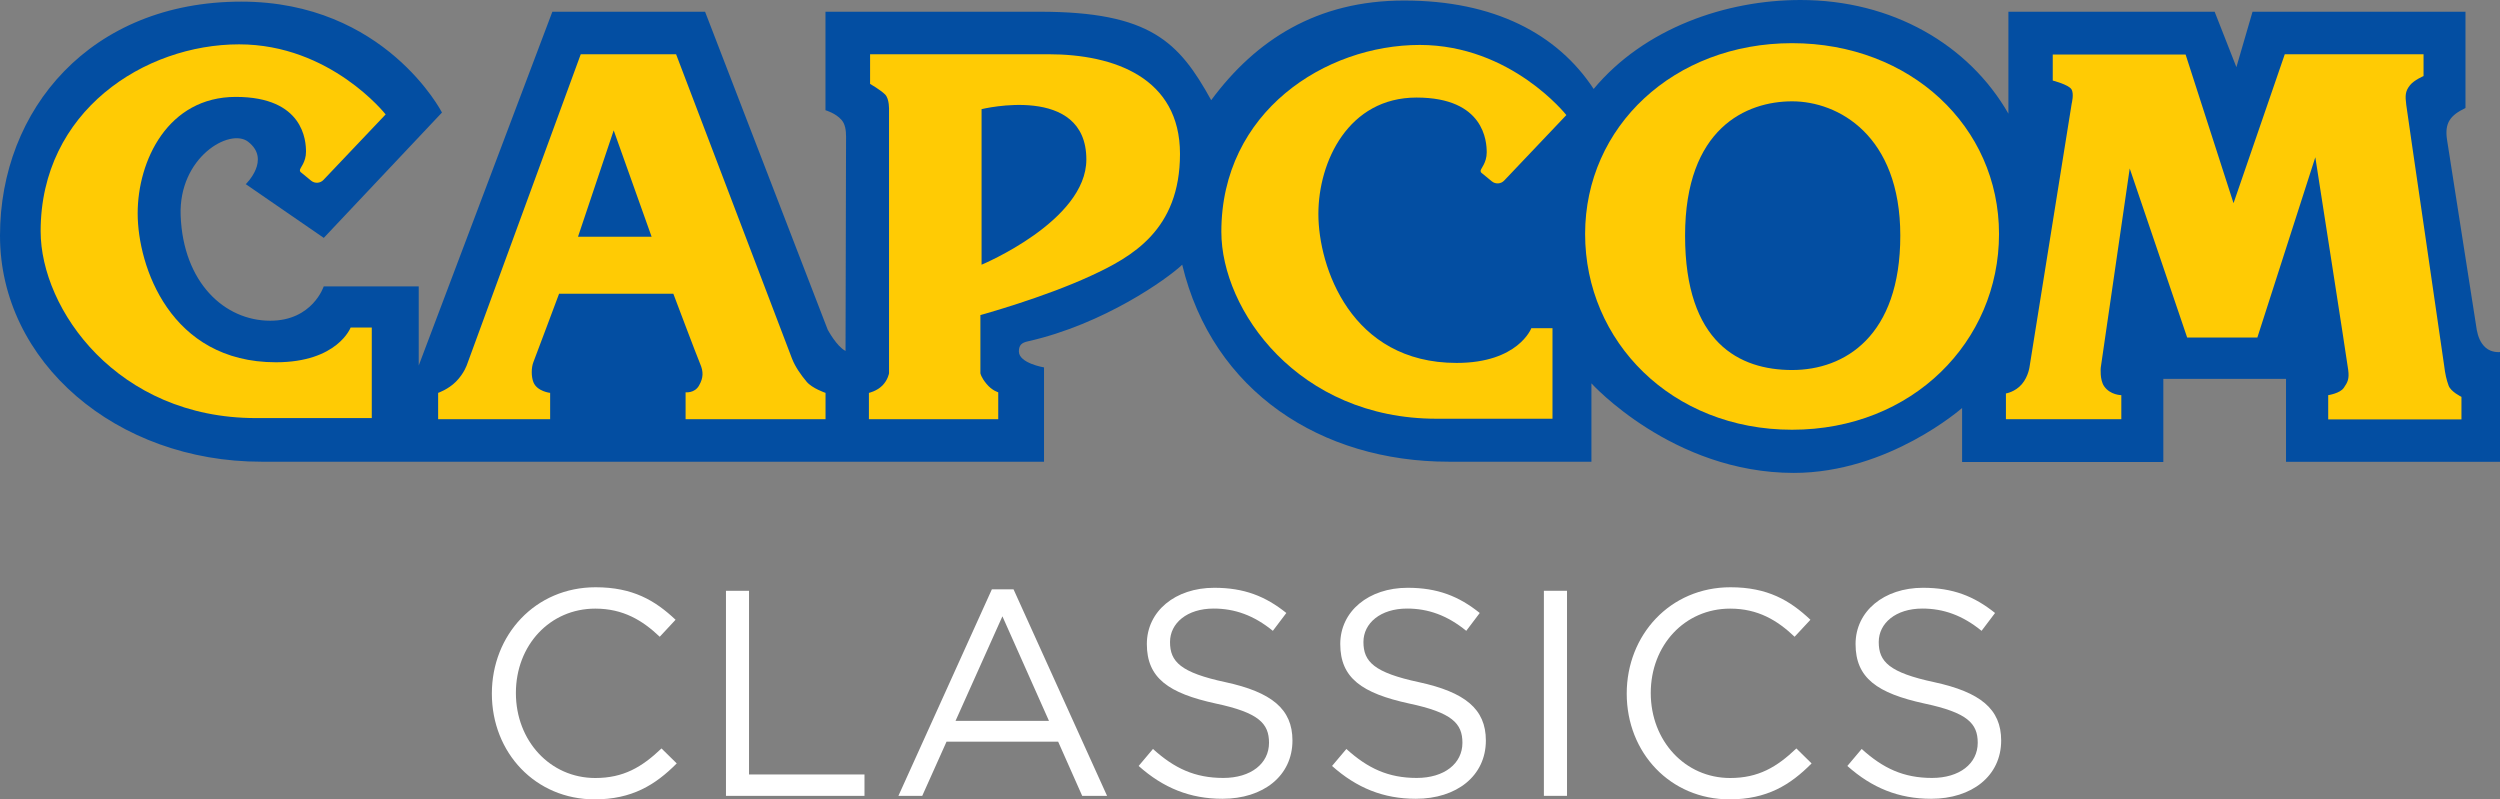 <?xml version="1.0" encoding="utf-8"?>
<!-- Generator: Adobe Illustrator 26.0.3, SVG Export Plug-In . SVG Version: 6.00 Build 0)  -->
<svg version="1.1" id="Layer_1" xmlns="http://www.w3.org/2000/svg" xmlns:xlink="http://www.w3.org/1999/xlink" x="0px" y="0px"
	 viewBox="0 0 3839 1227.5" style="enable-background:new 0 0 3839 1227.5;" xml:space="preserve">
<rect x="0" y="0" width="3839" height="1227.5" fill="#808080" stroke="none"/>
<style type="text/css">
	.st0{fill:#231F20;}
	.st1{fill:#FFFFFF;}
	.st2{fill:url(#SVGID_1_);}
	.st3{fill:url(#SVGID_00000047050922851037096220000010881088479720858508_);}
	.st4{fill:url(#SVGID_00000101826088425039473950000013379528422692632212_);}
	.st5{fill:url(#SVGID_00000139270412368142257660000004104716111461910427_);}
	.st6{fill:url(#SVGID_00000111902005197136347220000013247262936817421205_);}
	.st7{fill:url(#SVGID_00000087389886148677445320000003530307385097439907_);}
	.st8{fill:url(#SVGID_00000147917231940297458930000013630369754036567687_);}
	.st9{fill:url(#SVGID_00000109017444890503203350000000273206987777131147_);}
	.st10{fill:url(#SVGID_00000125600205870250051640000000085949746294108593_);}
	.st11{fill:url(#SVGID_00000094610477836481066680000000614940449898535319_);}
	.st12{fill:url(#SVGID_00000090990384850905721880000001085032717027143559_);}
	.st13{fill:url(#SVGID_00000026125052993813154430000000988363808353419150_);}
	.st14{fill:url(#SVGID_00000151542525851074126710000007617500540543416968_);}
	.st15{display:none;}
	.st16{display:inline;fill:#FF0642;}
	.st17{display:inline;fill:#FFFFFF;stroke:#000000;stroke-width:0.486;stroke-miterlimit:10;}
	.st18{display:inline;fill:#FFCB04;}
	.st19{fill:#034EA2;}
	.st20{fill:url(#SVGID_00000076603277917088749430000007832725059177630352_);}
	.st21{fill:url(#SVGID_00000056430002433435474960000004781219094205432752_);}
	.st22{fill:url(#SVGID_00000031176165697783986260000007490939590155925897_);}
	.st23{fill:url(#SVGID_00000049935224944913553200000017837795908330249870_);}
	.st24{fill:url(#SVGID_00000138556654467212521920000001892685655637687446_);}
	.st25{fill:url(#SVGID_00000103946776729936922350000001226159230968868243_);}
	.st26{fill:url(#SVGID_00000022562460039119839870000011260001106509192336_);}
	.st27{fill:url(#SVGID_00000182485970703911190150000000775445088508252087_);}
	.st28{fill:url(#SVGID_00000138549348829582387790000001065668513314648229_);}
	.st29{fill:url(#SVGID_00000071532288896258279140000013323602454092262046_);}
	.st30{fill:url(#SVGID_00000057136870477327937130000001629442794564607928_);}
	.st31{fill:url(#SVGID_00000111152353533613534020000000520075397954069651_);}
	.st32{fill:url(#SVGID_00000118393726051344664540000016677666191112268445_);}
	.st33{display:inline;fill:#FFFFFF;stroke:#000000;stroke-width:0.488;stroke-miterlimit:10;}
	.st34{fill:url(#SVGID_00000102508052793403893720000012621443418886684810_);}
	.st35{fill:url(#SVGID_00000073704189095746998580000013906243848150197927_);}
	.st36{fill:url(#SVGID_00000171691110280170162510000015488845556965110150_);}
	.st37{fill:url(#SVGID_00000080177486532185153090000001534556504899315628_);}
	.st38{fill:url(#SVGID_00000081638072686737501990000016337721349667019396_);}
	.st39{fill:url(#SVGID_00000039855390810119686000000010730034940794052523_);}
	.st40{fill:url(#SVGID_00000161610227475620921790000000342374766051481218_);}
	.st41{fill:url(#SVGID_00000120528361584411003920000016779787547005890475_);}
	.st42{fill:url(#SVGID_00000160190804816231519490000012167516938985687468_);}
	.st43{fill:url(#SVGID_00000008147123438687115570000018359744150099618436_);}
	.st44{fill:url(#SVGID_00000166671289624563320800000009616387428404405434_);}
	.st45{fill:url(#SVGID_00000035532545007107535320000005665894043011640962_);}
	.st46{fill:url(#SVGID_00000027562524083328994960000016074558584196492978_);}
	.st47{display:inline;fill:#FFFFFF;stroke:#000000;stroke-width:0.516;stroke-miterlimit:10;}
	.st48{fill:url(#SVGID_00000062898291304081470690000002971662909846800535_);}
	.st49{fill:url(#SVGID_00000142866007488971632570000016825503464722956420_);}
	.st50{fill:url(#SVGID_00000176039218797928870380000011460224651296585878_);}
	.st51{fill:url(#SVGID_00000179619095191061422270000015189276812015690125_);}
	.st52{fill:url(#SVGID_00000018194724737911157090000011648873028127644087_);}
	.st53{fill:url(#SVGID_00000181796325151375013620000005731132851371333269_);}
	.st54{fill:url(#SVGID_00000035532635966531712500000006042802295161519756_);}
	.st55{fill:url(#SVGID_00000026859973977034559160000011895721284277073024_);}
	.st56{fill:url(#SVGID_00000010311619843355619230000011091249254274142110_);}
	.st57{fill:url(#SVGID_00000107578147075022604980000016719218806357940409_);}
	.st58{fill:url(#SVGID_00000102533487738073511270000009616764807301352333_);}
	.st59{fill:url(#SVGID_00000142868204929975680690000018046282158151755147_);}
	.st60{fill:url(#SVGID_00000001642068246417964870000016311606112659331767_);}
	.st61{fill:#FFCB04;}
	.st62{fill:url(#SVGID_00000036215562230737161820000001108474709571762585_);}
	.st63{fill:url(#SVGID_00000126321831020707847860000012375170601468726437_);}
	.st64{fill:url(#SVGID_00000178163588117965028330000006428515110635410110_);}
	.st65{fill:url(#SVGID_00000029727236322071305700000012387338930021333147_);}
	.st66{fill:url(#SVGID_00000023263588893345306120000011042795204866575262_);}
	.st67{fill:url(#SVGID_00000160183804553323848160000017774671164523456672_);}
	.st68{fill:url(#SVGID_00000171678052707544680150000015077207771581636010_);}
	.st69{fill:url(#SVGID_00000027591093366376479330000007047804196063971223_);}
	.st70{fill:url(#SVGID_00000031894602681994236760000004525313530234778039_);}
	.st71{fill:url(#SVGID_00000002370142981060378850000011295567198669922954_);}
	.st72{fill:url(#SVGID_00000098918755799637189360000014078774913253348021_);}
	.st73{fill:url(#SVGID_00000042701836380175122950000012556026884526020742_);}
	.st74{fill:url(#SVGID_00000003087482667238833470000008430974763501172661_);}
	.st75{fill:url(#SVGID_00000058550028339417006630000009619816852730879677_);}
	.st76{fill:url(#SVGID_00000047055973597087887080000017200827775884760477_);}
	.st77{fill:url(#SVGID_00000067935254896189975030000017799462932354105269_);}
	.st78{fill:url(#SVGID_00000108991165243260109810000006847131740901255337_);}
	.st79{fill:url(#SVGID_00000008118156130934021570000007954234413036441758_);}
	.st80{fill:url(#SVGID_00000031911176851482460170000011862304125861334657_);}
	.st81{fill:url(#SVGID_00000041267778491918494420000011279294377313409671_);}
	.st82{fill:url(#SVGID_00000026156936910462201170000018420542164562121100_);}
	.st83{fill:url(#SVGID_00000042712234452166108030000016491266251297344426_);}
	.st84{fill:url(#SVGID_00000165230499674344941610000001424371535923845304_);}
	.st85{fill:url(#SVGID_00000016764418022455709120000004757776042944383663_);}
	.st86{fill:url(#SVGID_00000124134895038246348170000011334777332902201242_);}
	.st87{fill:url(#SVGID_00000135660955316588600530000008306961549409092013_);}
	.st88{fill:url(#SVGID_00000040565625705144575620000017693621063042138257_);}
	.st89{fill:url(#SVGID_00000129166503472224534600000011290170531416347545_);}
	.st90{fill:url(#SVGID_00000039102099711799315290000010965959550847491208_);}
	.st91{fill:url(#SVGID_00000075161086547504957100000010063839714301866680_);}
	.st92{fill:url(#SVGID_00000170247051224489325780000009283620740939501958_);}
	.st93{fill:url(#SVGID_00000031905216686769252680000002097542181310202807_);}
	.st94{fill:url(#SVGID_00000015351691041924608350000016093167550854951306_);}
	.st95{fill:url(#SVGID_00000053514717756446721880000005811801612001540501_);}
	.st96{fill:url(#SVGID_00000025442775905918005580000017378891159035055257_);}
	.st97{fill:url(#SVGID_00000098941537432320227430000009889488535990178743_);}
	.st98{fill:url(#SVGID_00000106832568483760903260000012801543585309075091_);}
	.st99{fill:url(#SVGID_00000047059406933947407220000012718757356444827583_);}
	.st100{fill:url(#SVGID_00000077303714396257946770000010993057216789994676_);}
	.st101{fill:url(#SVGID_00000065034790902738401540000015764130127498534811_);}
	.st102{fill:url(#SVGID_00000101101210068765819780000008390538155145914801_);}
	.st103{fill:url(#SVGID_00000149365391275261075780000007071990040973256096_);}
	.st104{fill:url(#SVGID_00000041983916019583094000000010629494051617798792_);}
	.st105{fill:url(#SVGID_00000166675241154722693230000002818396168200397731_);}
	.st106{fill:url(#SVGID_00000054963146333129979840000001153770230034254982_);}
	.st107{fill:url(#SVGID_00000126318779440220870030000000388116299747451582_);}
	.st108{fill:url(#SVGID_00000036251428131637617650000008575812473129396385_);}
	.st109{fill:url(#SVGID_00000060721363322894530040000000792826594544675256_);}
	.st110{fill:url(#SVGID_00000179611610630092098820000018343088114796278712_);}
	.st111{fill:url(#SVGID_00000098933287816768753930000009068787417352014477_);}
	.st112{fill:url(#SVGID_00000072241115283156638850000010100065669991143315_);}
	.st113{fill:url(#SVGID_00000013169528733501728210000000735980069259209876_);}
	.st114{fill:#007CFF;}
	.st115{fill:url(#SVGID_00000031898898295690195810000013082402993234894989_);}
	.st116{fill:url(#SVGID_00000133507393775844235140000006913415959299173035_);}
	.st117{fill:url(#SVGID_00000023990889323675809390000011745277125646003126_);}
	.st118{fill:url(#SVGID_00000069373777789629209110000012101120611549834386_);}
	.st119{fill:url(#SVGID_00000023263802536980885090000000957154829701767612_);}
	.st120{fill:url(#SVGID_00000026128144877793471800000007338629534634651264_);}
	.st121{fill:url(#SVGID_00000115503080886802294550000007056191737642280622_);}
	.st122{fill:url(#SVGID_00000099637350472251737260000016955785392814409139_);}
	.st123{fill:url(#SVGID_00000031898635140780395100000001724546597894880153_);}
	.st124{fill:url(#SVGID_00000181804394224133574370000001752059784862883997_);}
	.st125{fill:url(#SVGID_00000016791658848899809880000012968100984867667898_);}
	.st126{fill:url(#SVGID_00000044885891115856514640000013712734524438332288_);}
	.st127{fill:url(#SVGID_00000072240131580524784740000010728656430888900790_);}
	.st128{fill:url(#SVGID_00000078009048009533240750000010417549682948622232_);}
	.st129{fill:url(#SVGID_00000114775722073844140150000006416880888281883559_);}
	.st130{fill:url(#SVGID_00000048488712800627170850000000013366576913912214_);}
	.st131{fill:url(#SVGID_00000043448805807202189290000013500741256726945443_);}
	.st132{fill:url(#SVGID_00000025431093880728923900000010073161070627985285_);}
	.st133{fill:url(#SVGID_00000133523586589515271140000002869002004969214355_);}
	.st134{fill:url(#SVGID_00000021829095319996460550000003612989422652786050_);}
	.st135{fill:url(#SVGID_00000060747784955685153810000007080448969303836312_);}
	.st136{fill:url(#SVGID_00000026876253025600380000000003032621920188292232_);}
	.st137{fill:url(#SVGID_00000167398430200051119930000011184136666916124057_);}
	.st138{fill:url(#SVGID_00000121974421009002096440000015411447718700824764_);}
	.st139{fill:url(#SVGID_00000011019732965368635470000002007290263280836031_);}
	.st140{fill:url(#SVGID_00000009588835639328756260000001687335167960182676_);}
	.st141{display:inline;fill:#FFFFFF;stroke:#000000;stroke-width:0.641;stroke-miterlimit:10;}
</style>
<g>
	<g>
		<g>
			<path class="st1" d="M913.2,1227.5c-90.9,0-157.9-71.5-157.9-162.4c0-90,66.6-163.3,159.3-163.3c57.1,0,91.3,20.2,122.8,49.9
				l-24.3,26.1c-26.5-25.2-56.2-43.2-99-43.2c-69.7,0-121.9,56.2-121.9,129.6c0,73.4,52.6,130.5,121.9,130.5
				c43.2,0,71.5-16.6,101.7-45.4l23.4,23C1006.2,1205.5,970.2,1227.5,913.2,1227.5z"/>
			<path class="st1" d="M1114.7,907.2h35.5v282.1h177.3v32.8h-212.7V907.2z"/>
			<path class="st1" d="M1700,1222.1h-38.2l-36.9-83.2h-171.4l-37.3,83.2h-36.6L1523.1,905h33.3L1700,1222.1z M1539.3,946.4
				l-72,160.6h143.5L1539.3,946.4z"/>
			<path class="st1" d="M1882.1,1047.6c70.2,15.3,102.6,40.9,102.6,89.5c0,54.5-45,89.5-107.5,89.5c-49.9,0-90.9-16.7-128.7-50.4
				l22-26.1c32.8,29.7,64.3,44.5,108,44.5c42.3,0,70.2-22,70.2-54c0-29.7-15.8-46.3-81.9-60.3c-72.4-15.8-105.7-39.1-105.7-91.3
				c0-50.4,43.6-86.4,103.5-86.4c45.9,0,78.7,13,110.7,38.7l-20.7,27.4c-29.2-23.8-58.5-34.2-90.9-34.2c-40.9,0-67,22.5-67,51.3
				C1796.6,1016.1,1812.8,1032.8,1882.1,1047.6z"/>
			<path class="st1" d="M2179.1,1047.6c70.2,15.3,102.6,40.9,102.6,89.5c0,54.5-45,89.5-107.5,89.5c-49.9,0-90.9-16.7-128.7-50.4
				l22-26.1c32.8,29.7,64.3,44.5,108,44.5c42.3,0,70.2-22,70.2-54c0-29.7-15.8-46.3-81.9-60.3c-72.4-15.8-105.7-39.1-105.7-91.3
				c0-50.4,43.6-86.4,103.5-86.4c45.9,0,78.7,13,110.7,38.7l-20.7,27.4c-29.2-23.8-58.5-34.2-90.9-34.2c-40.9,0-67,22.5-67,51.3
				C2093.7,1016.1,2109.9,1032.8,2179.1,1047.6z"/>
			<path class="st1" d="M2406.3,907.2v314.9h-35.5V907.2L2406.3,907.2L2406.3,907.2z"/>
			<path class="st1" d="M2655.9,1227.5c-90.9,0-157.9-71.5-157.9-162.4c0-90,66.6-163.3,159.3-163.3c57.1,0,91.3,20.2,122.8,49.9
				l-24.3,26.1c-26.5-25.2-56.2-43.2-99-43.2c-69.7,0-121.9,56.2-121.9,129.6c0,73.4,52.6,130.5,121.9,130.5
				c43.2,0,71.5-16.6,101.7-45.4l23.4,23C2749.1,1205.5,2713.1,1227.5,2655.9,1227.5z"/>
			<path class="st1" d="M2970.4,1047.6c70.2,15.3,102.6,40.9,102.6,89.5c0,54.5-45,89.5-107.5,89.5c-49.9,0-90.9-16.7-128.7-50.4
				l22-26.1c32.8,29.7,64.3,44.5,108,44.5c42.3,0,70.2-22,70.2-54c0-29.7-15.8-46.3-81.9-60.3c-72.4-15.8-105.7-39.1-105.7-91.3
				c0-50.4,43.6-86.4,103.5-86.4c45.9,0,78.7,13,110.7,38.7l-20.7,27.4c-29.2-23.8-58.5-34.2-90.9-34.2c-40.9,0-67,22.5-67,51.3
				C2884.9,1016.1,2901.1,1032.8,2970.4,1047.6z"/>
		</g>
	</g>
	<g>
		<path class="st0" d="M1507.3,167.6v238.9c0,0,160.9-67,160.9-161.6C1668.2,128,1507.3,167.6,1507.3,167.6"/>
		<path class="st0" d="M2751.9,155.5c-70.2,0-164.4,41.3-164.4,206.3s83.9,206.3,164.4,206.3c80.4,0,166.1-51.6,166.1-206.3
			C2918,207.1,2822.1,155.5,2751.9,155.5"/>
		<polyline class="st0" points="887.6,363.5 1000.5,363.5 942.4,200.2 887.6,363.5 		"/>
		<path class="st0" d="M570.9,642.1H392.8C180.5,642.1,62.4,475.3,62.4,355c0-184.5,159.8-286.9,304.7-286.9
			c140.4,0,225.1,107.7,225.1,107.7l-96.7,101.9c0,0-5.1,2.6-9.4,2.6c-4.3,0-10.3-4.3-10.3-4.3l-12-10.3c0,0-3.4-0.8-3.4-4.3
			c0-3.4,9.4-12,9.4-28.3c0-16.3-3.4-84.2-107.8-84.2s-150.7,98-150.7,178.8c0,80.8,49.7,228.7,212.3,228.7
			c94.6,0,114.7-53.3,114.7-53.3h32.5V642.1z M1267.6,643.8h-214.9v-41.3c0,0,13.7,1.7,20.6-10.3c6.9-12,6.9-21.5,1.7-33.5
			c-5.1-12-41.1-107.5-41.1-107.5H858.5c0,0-36,96.2-39.4,104.9c-3.4,8.6-3.4,22.4,0,30.9c5.7,14.3,25.7,16.4,25.7,16.4v40.4h-172
			v-40.4c0,0,15.6-5.4,27.3-17.2c12.9-12.9,17.1-26.6,17.1-26.6L891.8,83.4h146.4l178,467.5c5.1,12.9,13.8,25,22.3,35.2
			c8.5,10.3,29.1,17.2,29.1,17.2V643.8z M1675,423.7c-73.1,33.8-169.4,60.2-169.4,60.2v89.4c0,0,0.8,6,9.4,16.4
			c8.6,10.3,18,12.9,18,12.9v41.3h-198.6v-40.4c0,0,12-2.6,20.6-11.2c8.6-8.6,10.3-18.9,10.3-18.9v-404c0,0,0.8-17.2-6-24.1
			c-6.9-6.9-23.1-16.3-23.1-16.3V83.4c0,0,172.9,0,273.9,0c101,0,202,36.1,202,153S1738.4,394.5,1675,423.7z M2175,149.7
			c-104.4,0-150.7,98-150.7,178.8c0,80.8,49.7,228.7,212.3,228.7c94.7,0,114.7-53.3,114.7-53.3h32.5V643h-178.1
			c-212.3,0-330.4-166.7-330.4-287.1c0-184.5,159.8-286.9,304.7-286.9c140.4,0,225.1,107.7,225.1,107.7l-96.7,101.9
			c0,0-5.1,2.5-9.4,2.5c-4.3,0-10.3-4.3-10.3-4.3l-12-10.3c0,0-3.4-0.9-3.4-4.3c0-3.4,9.4-12,9.4-28.3
			C2282.8,217.6,2279.4,149.7,2175,149.7z M2751.9,659.9c-184.9,0-317.8-135.6-317.8-300.6s136.3-292.9,317.8-292.9
			c181.4,0,317.8,127.9,317.8,292.9S2936.8,659.9,2751.9,659.9z M3779.9,644.1h-204.6v-37.2c0,0,18-2.6,24-11.2
			c6-8.6,8.6-13.8,6.9-27.5c-1.7-13.8-50.5-326.6-50.5-326.6l-89.1,276.7h-107.8l-88.2-259.5l-44.5,305.9c0,0-1.7,18.4,5.2,28.4
			c9.4,13.8,26.5,13.8,26.5,13.8v37h-177.2v-39.6c0,0,14.1-2.2,24.4-14.1c10.3-12,12-27.5,12-27.5l64.6-403.6c0,0,3.8-15-0.4-21.9
			c-4.5-7.2-28.7-13.3-28.7-13.3v-40h203.8l73.6,228.3l78.7-228.7h213.2v33.5c0,0-14.3,6-20.6,13.8c-7.7,9.4-7.7,16.3-6,30.1
			c1.7,13.8,56.5,386.8,58.2,400.5c1.7,13.8,3.4,21.5,6.8,31c3.4,9.4,19.7,17.1,19.7,17.1V644.1z"/>
		<path class="st1" d="M1507.3,167.6v238.9c0,0,160.9-67,160.9-161.6C1668.2,128,1507.3,167.6,1507.3,167.6"/>
		<path class="st1" d="M2751.9,155.5c-70.2,0-164.4,41.3-164.4,206.3s83.9,206.3,164.4,206.3c80.4,0,166.1-51.6,166.1-206.3
			C2918,207.1,2822.1,155.5,2751.9,155.5"/>
		<polyline class="st1" points="887.6,363.5 1000.5,363.5 942.4,200.2 887.6,363.5 		"/>
		<path class="st1" d="M2422.1,532.7l37.8,41.5c1.2,1.3,120.7,130.4,294.6,130.4c135.3,0,243.1-93.4,244.2-94.3l36-31.7l0,109.1
			h265.6V560.1H3532v127.2h285.3V559c-5-1.9-10.2-4.7-15-9.1c-13.7-12.3-18.1-27.9-20.2-38.6l-45.8-293c-5.5-35.4,9.4-53.5,28-65.2
			l0-113.3h-289l-38.1,130.5l-51.2-130.5h-280.2v216.2l-40.5-70.6c-58.8-102.4-171.1-163.6-300.4-163.6
			c-121.2,0-233.7,48.2-300.9,128.8l-18.7,22.5l-16.1-24.5c-54.1-82.4-148.5-126-272.9-126c-115.7,0-206.9,47.2-278.7,144.2
			l-20.1,27.1l-16.3-29.5c-42.7-77.3-77.4-124.7-244.6-124.7h-307v115.2c6.4,3.4,13.6,8.4,19.6,15.3c8.1,9.3,12,22.2,12,39.5
			c0,8.9-0.8,329.3-0.8,329.3l-0.1,35.1l-31.4-15.8c-18.4-9.3-32.8-34.4-36.8-41.9l-1.1-2.4l-183-474.3H863.2L663.4,568.9l-42-7.7
			v-99.8H510.8c-11.5,20-39.1,52.7-95.8,52.7c-73.3,0-154.5-57.1-159.3-182.4c-2.6-68.7,36.3-113.6,70.4-131.3
			c25.4-13.2,50.8-13.3,67.9-0.2c18.4,14,23,30.4,23.6,41.7c0.8,13.6-3.8,26.1-9.3,35.8l85.9,59.2l157.5-167.1
			C627.1,131.7,542.3,24.2,370.5,24.2c-205.4,0-348.8,138.8-348.8,337.6c0,182.5,166.8,325.5,379.7,325.5h1180.1V581.2
			c-20.8-7.1-38.6-20.5-38.6-41.4c0-13.6,5.3-31,30.7-36.6c109.4-24.6,204.6-90.9,226.9-112.2l27.3-26.1l8.8,36.8
			c42.2,176.3,190.9,285.9,388.1,285.9h197.5V532.7z"/>
		<path class="st19" d="M678.7,172.8L497.2,365.3l-119.8-82.5c0,0,39.4-37.8,3.4-65.3c-28.1-21.4-106.7,24.1-103.4,113.5
			c4,103.1,67.5,161.5,137.6,161.5c65,0,82.1-52.7,82.1-52.7h145.9v121.5L848.2,18h234.5L1271,506.2c0,0,13.7,25.8,27.4,32.7
			c0,0,0.8-320.3,0.8-329.3c0-9-1.2-18.9-6.8-25.3c-9.2-10.7-24.8-15-24.8-15V18c0,0,217.3,0,328.7,0
			c170.4,0,214.2,46.5,263.6,135.8c68.3-92.3,162.2-153,296.2-153c137.9,0,235.4,51,291.1,135.8C2525,43.3,2650.2,0,2764.8,0
			c140.8,0,258.4,68.4,319.3,174.5V18h316.7l33.4,85.1L3459,18h327l0,147.8c-23.1,11.2-32.4,22.6-28.3,49l45.7,292.2
			c1.9,9.5,5.2,19.4,13.4,26.7c9.5,8.5,22.3,6.9,22.3,6.9v168.5h-328.7V581.8H3322v127.6h-309v-82.9c0,0-112.9,99.7-258.5,99.7
			c-186.2,0-310.7-137.5-310.7-137.5v120.3c0,0-13.7,0-219.2,0c-195,0-362.4-107.2-409.2-302.5c-22.2,21.2-119.9,91.3-237.1,117.7
			c-9.1,2-13.7,5.5-13.7,15.5c0,18.1,38.6,24.5,38.6,24.5v144.8c0,0-1013.5,0-1201.8,0C178.8,709.1,0,556.1,0,361.9
			S139.4,2.5,370.5,2.5C591.4,2.5,678.7,172.8,678.7,172.8"/>
		<path class="st61" d="M891.8,83.3h146.4l178.1,467.6c5.1,12.9,13.7,24.9,22.3,35.2c8.5,10.3,29.1,17.2,29.1,17.2v40.4h-214.9
			v-41.3c0,0,13.7,1.8,20.6-10.3c6.9-12,6.9-21.5,1.7-33.5c-5.1-12-41.1-107.5-41.1-107.5H858.5c0,0-36,96.3-39.4,104.9
			c-3.4,8.6-3.4,22.4,0,30.9c5.7,14.3,25.7,16.4,25.7,16.4v40.4h-172v-40.4c0,0,15.6-5.4,27.3-17.2c12.9-12.9,17.2-26.7,17.2-26.7
			L891.8,83.3 M887.6,363.5h113l-58.2-163.3L887.6,363.5z"/>
		<path class="st61" d="M1336.1,83.3c0,0,172.9,0,273.9,0c101,0,202,36.1,202,153s-73.6,158.1-137,187.3
			c-73.1,33.8-169.5,60.2-169.5,60.2v89.3c0,0,0.8,6,9.4,16.4c8.5,10.3,18,12.9,18,12.9v41.3h-198.6v-40.4c0,0,12-2.6,20.6-11.2
			c8.6-8.6,10.3-18.9,10.3-18.9v-404c0,0,0.8-17.2-6-24.1c-6.9-6.9-23.1-16.3-23.1-16.3V83.3 M1507.3,167.6v238.9
			c0,0,160.9-67,160.9-161.6C1668.2,128,1507.3,167.6,1507.3,167.6z"/>
		<path class="st61" d="M2751.9,659.9c-184.9,0-317.8-135.6-317.8-300.6s136.3-293,317.8-293c181.5,0,317.8,127.9,317.8,293
			S2936.8,659.9,2751.9,659.9 M2587.6,361.9c0,165,83.9,206.3,164.4,206.3c80.4,0,166.1-51.6,166.1-206.3
			c0-154.7-95.9-206.3-166.1-206.3C2681.7,155.6,2587.6,196.8,2587.6,361.9z"/>
		<path class="st61" d="M3152.5,83.7h203.7l73.6,228.3l78.7-228.7h213.1v33.5c0,0-14.2,6-20.6,13.8c-7.7,9.4-7.7,16.4-6,30.1
			c1.7,13.8,56.5,386.8,58.2,400.5c1.7,13.8,3.5,21.5,6.9,31c3.4,9.4,19.7,17.2,19.7,17.2V644h-204.6v-37.2c0,0,18-2.6,23.9-11.2
			c6-8.6,8.6-13.8,6.8-27.5c-1.7-13.8-50.5-326.6-50.5-326.6l-89,276.8h-107.8l-88.2-259.6l-44.5,306c0,0-1.7,18.3,5.1,28.3
			c9.4,13.8,26.5,13.8,26.5,13.8v36.9h-177.2v-39.5c0,0,14.1-2.2,24.4-14.2c10.3-12,12-27.5,12-27.5l64.6-403.5
			c0,0,3.9-15.1-0.4-21.9c-4.5-7.2-28.7-13.4-28.7-13.4V83.7"/>
		<path class="st61" d="M592.2,175.7l-95.5,100.6c-5,5.3-13.3,5.8-18.9,1.2l-16.2-13.3c-0.7-0.6-1.1-1.6-1.1-2.9
			c0-3.4,9.4-12,9.4-28.3c0-16.4-3.4-84.2-107.8-84.2c-104.4,0-150.7,98-150.7,178.8c0,80.8,49.7,228.7,212.3,228.7
			c94.6,0,114.7-53.3,114.7-53.3h32.5V642H392.8C180.5,642,62.4,475.3,62.4,355c0-184.5,159.8-286.9,304.7-286.9
			C507.5,68.1,592.2,175.7,592.2,175.7"/>
		<path class="st61" d="M2405.3,176.7l-95.5,100.6c-5,5.3-13.3,5.8-18.9,1.2l-16.2-13.3c-0.7-0.6-1.1-1.6-1.1-2.9
			c0-3.4,9.4-12,9.4-28.3c0-16.4-3.4-84.2-107.8-84.2c-104.4,0-150.7,98-150.7,178.8c0,80.8,49.7,228.7,212.3,228.7
			c94.6,0,114.7-53.3,114.7-53.3h32.5V643h-178.1c-212.3,0-330.4-166.7-330.4-287.1c0-184.5,159.8-286.9,304.7-286.9
			C2320.5,69.1,2405.3,176.7,2405.3,176.7"/>
	</g>
</g>
</svg>

